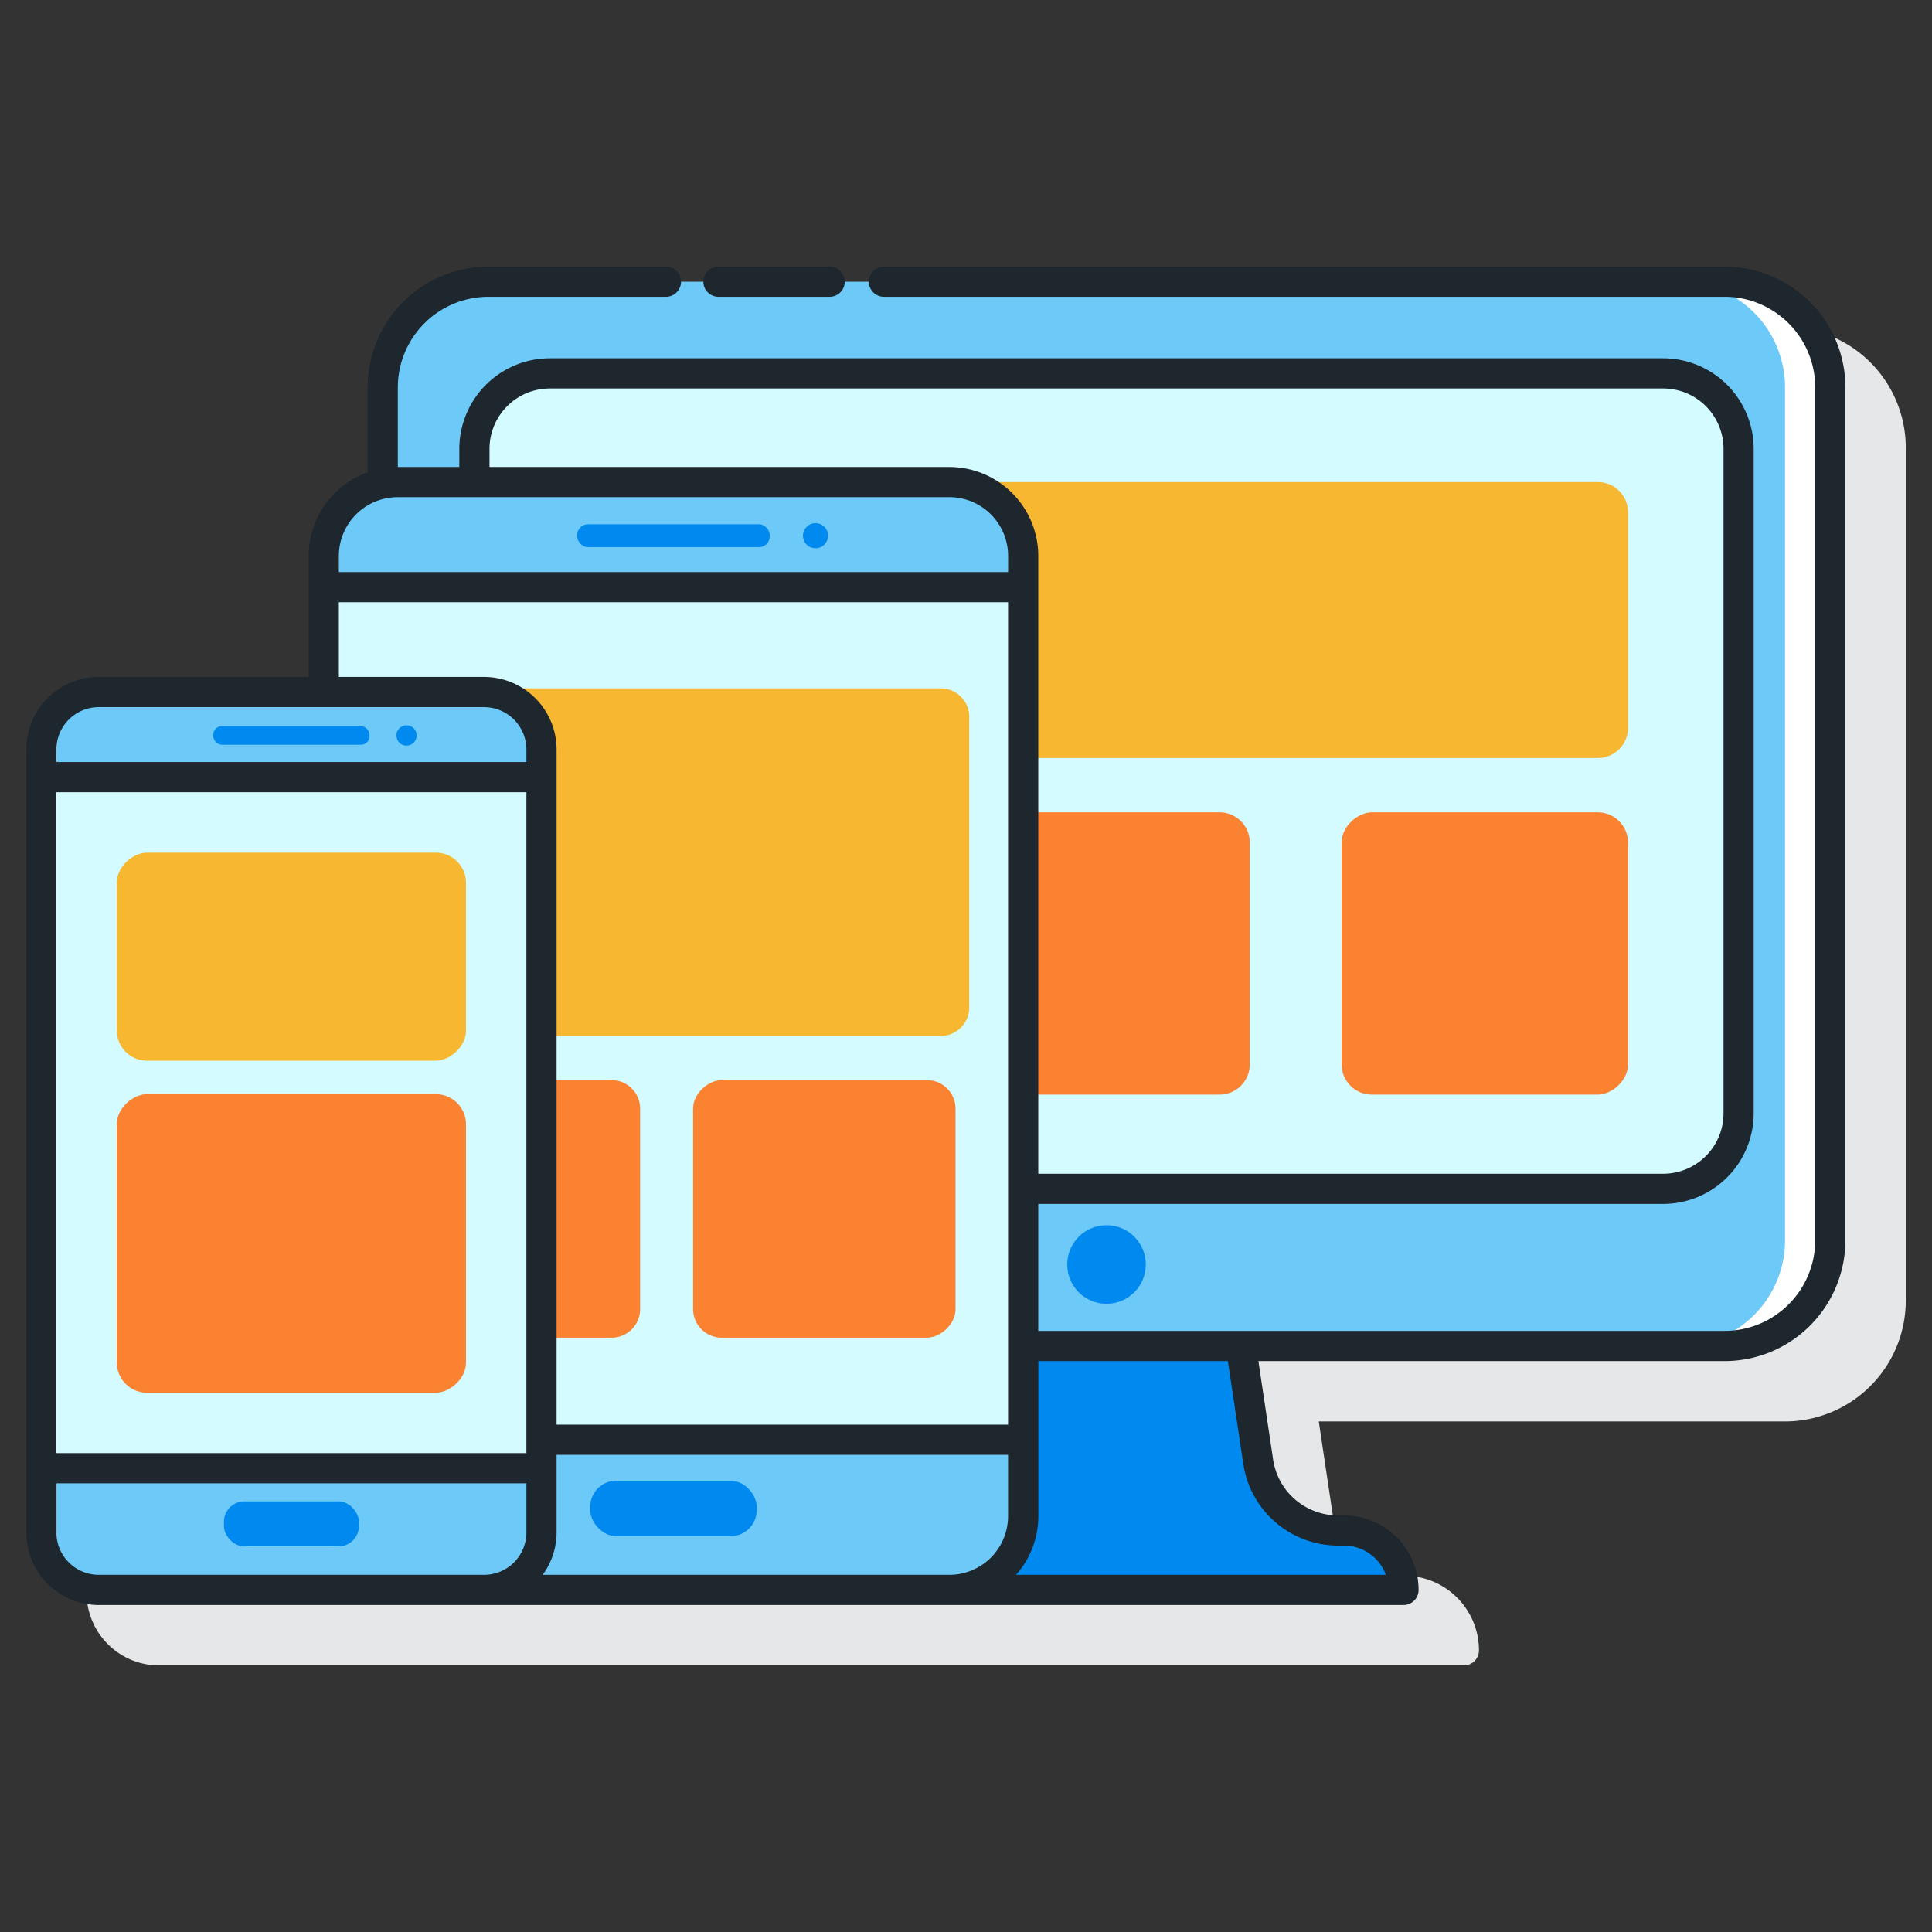 <svg height="512" viewBox="0 0 128 128" width="512" xmlns="http://www.w3.org/2000/svg"><rect x="0" y="0" width="128" height="128" fill="#333333" stroke="none"/><path d="m118.263 21.664h-81.906a8.009 8.009 0 0 0 -8 8v5.627a5.894 5.894 0 0 0 -3.907 5.539v8.018h-13.909a4.811 4.811 0 0 0 -4.805 4.805v51.879a4.811 4.811 0 0 0 4.805 4.805h86.444a1 1 0 0 0 1-1 4.945 4.945 0 0 0 -4.939-4.939h-.428a4.34 4.34 0 0 1 -4.267-3.677l-.979-6.546h30.891a8.009 8.009 0 0 0 8-8v-56.511a8.009 8.009 0 0 0 -8-8z" fill="#e6e7e8"/><path d="m114.262 18.664h-81.9a7 7 0 0 0 -7 7v6.375a4.892 4.892 0 0 1 .983-.1h36.555a4.89 4.89 0 0 1 4.89 4.89v52.346h46.475a7 7 0 0 0 7-7v-56.511a7 7 0 0 0 -7.003-7z" fill="#6dc9f7"/><path d="m114.262 18.664h-3a7 7 0 0 1 7 7v56.511a7 7 0 0 1 -7 7h3a7 7 0 0 0 7-7v-56.511a7 7 0 0 0 -7-7z" fill="#fff"/><path d="m110.188 24.738h-73.757a5 5 0 0 0 -5 5v2.2h31.469a4.89 4.89 0 0 1 4.89 4.89v41.934h42.4a5 5 0 0 0 5-5v-44.024a5 5 0 0 0 -5.002-5z" fill="#d4fbff"/><path d="m105.858 31.94h-42.958a4.89 4.89 0 0 1 4.89 4.89v13.39h38.071a2 2 0 0 0 2-2v-14.28a2 2 0 0 0 -2.003-2z" fill="#f7b731"/><path d="m80.8 53.819h-13.013v18.7h13.013a2 2 0 0 0 2-2v-14.7a2 2 0 0 0 -2-2z" fill="#fa8231"/><rect fill="#fa8231" height="18.972" rx="2" transform="matrix(0 1 -1 0 161.542 -35.202)" width="18.702" x="89.021" y="53.684"/><path d="m89.047 101.4h-.429a5.316 5.316 0 0 1 -5.257-4.53l-1.15-7.694h-14.424v11.272a4.89 4.89 0 0 1 -4.89 4.89h30.088a3.938 3.938 0 0 0 -3.938-3.938z" fill="#0089ef"/><circle cx="73.31" cy="83.777" fill="#0089ef" r="2.603"/><path d="m62.9 31.94h-36.56a4.89 4.89 0 0 0 -4.89 4.89v9.019h10.62a3.8 3.8 0 0 1 3.8 3.805v51.878a3.8 3.8 0 0 1 -3.8 3.805h30.83a4.89 4.89 0 0 0 4.89-4.89v-63.617a4.89 4.89 0 0 0 -4.89-4.89z" fill="#6dc9f7"/><path d="m21.45 38.9v6.95h10.62a3.8 3.8 0 0 1 3.8 3.805v45.731h31.917v-56.486z" fill="#d4fbff"/><path d="m40.517 71.56h-4.643v17.065h4.643a1.892 1.892 0 0 0 1.892-1.893v-13.279a1.892 1.892 0 0 0 -1.892-1.893z" fill="#fa8231"/><path d="m62.322 45.605h-35.407a1.868 1.868 0 0 0 -.912.244h6.067a3.8 3.8 0 0 1 3.8 3.805v18.982h26.452a1.892 1.892 0 0 0 1.893-1.892v-19.244a1.893 1.893 0 0 0 -1.893-1.895z" fill="#f7b731"/><rect fill="#fa8231" height="17.388" rx="1.893" transform="matrix(0 1 -1 0 134.705 25.48)" width="17.065" x="46.08" y="71.399"/><g fill="#0089ef"><rect height="1.514" rx=".713" width="12.763" x="38.237" y="34.733"/><circle cx="54.029" cy="35.49" r=".831"/><rect height="3.678" rx="1.732" width="11.033" x="39.102" y="98.099"/></g><rect fill="#6dc9f7" height="59.488" rx="3.805" width="33.138" x="2.737" y="45.849"/><path d="m-3.586 57.812h45.783v33.138h-45.783z" fill="#d4fbff" transform="matrix(0 1 -1 0 93.686 55.075)"/><rect fill="#f7b731" height="23.138" rx="2" transform="matrix(0 1 -1 0 82.686 44.075)" width="13.783" x="12.414" y="51.812"/><rect fill="#fa8231" height="23.138" rx="2" transform="matrix(0 1 -1 0 101.686 63.075)" width="19.783" x="9.414" y="70.812"/><rect fill="#0089ef" height="1.227" rx=".555" width="10.345" x="14.133" y="48.112"/><circle cx="26.933" cy="48.726" fill="#0089ef" r=".673"/><rect fill="#0089ef" height="2.981" rx="1.348" width="8.942" x="14.835" y="99.471"/><path d="m47.6 19.663h7.367a1 1 0 0 0 0-2h-7.367a1 1 0 0 0 0 2z" fill="#1e272e"/><path d="m114.263 17.663h-55.7a1 1 0 0 0 0 2h55.7a6.007 6.007 0 0 1 6 6v56.512a6.007 6.007 0 0 1 -6 6h-45.476v-8.413h41.4a6.006 6.006 0 0 0 6-6v-44.024a6.006 6.006 0 0 0 -6-6h-73.756a6.006 6.006 0 0 0 -6 6v1.2h-4.074v-5.275a6.007 6.007 0 0 1 6-6h11.764a1 1 0 0 0 0-2h-11.764a8.009 8.009 0 0 0 -8 8v5.627a5.894 5.894 0 0 0 -3.907 5.539v8.02h-13.908a4.81 4.81 0 0 0 -4.8 4.805v51.878a4.81 4.81 0 0 0 4.805 4.805h86.438a1 1 0 0 0 1-1 4.944 4.944 0 0 0 -4.938-4.938h-.429a4.341 4.341 0 0 1 -4.268-3.678l-.978-6.546h30.891a8.009 8.009 0 0 0 8-8v-56.512a8.009 8.009 0 0 0 -8-8zm-51.363 86.674h-26.946a4.763 4.763 0 0 0 .921-2.805v-5.146h29.912v4.061a3.894 3.894 0 0 1 -3.887 3.89zm-59.163-51.849h31.138v43.784h-31.138zm28.694-22.75a4 4 0 0 1 4-4h73.757a4 4 0 0 1 4 4v44.024a4 4 0 0 1 -4 4h-41.4v-40.933a5.9 5.9 0 0 0 -5.888-5.889h-30.469zm-6.091 3.2h36.56a3.894 3.894 0 0 1 3.89 3.889v1.073h-44.34v-1.07a3.894 3.894 0 0 1 3.89-3.89zm-3.89 6.962h44.337v54.486h-29.912v-44.732a4.811 4.811 0 0 0 -4.806-4.805h-9.619zm-15.908 6.949h25.527a2.809 2.809 0 0 1 2.806 2.805v.834h-31.138v-.834a2.808 2.808 0 0 1 2.805-2.805zm-2.8 54.683v-3.26h31.133v3.26a2.809 2.809 0 0 1 -2.806 2.805h-25.527a2.808 2.808 0 0 1 -2.805-2.805zm78.635-4.516a6.354 6.354 0 0 0 6.246 5.383h.429a2.942 2.942 0 0 1 2.763 1.938h-24.5a5.864 5.864 0 0 0 1.478-3.89v-10.272h12.557z" fill="#1e272e"/></svg>